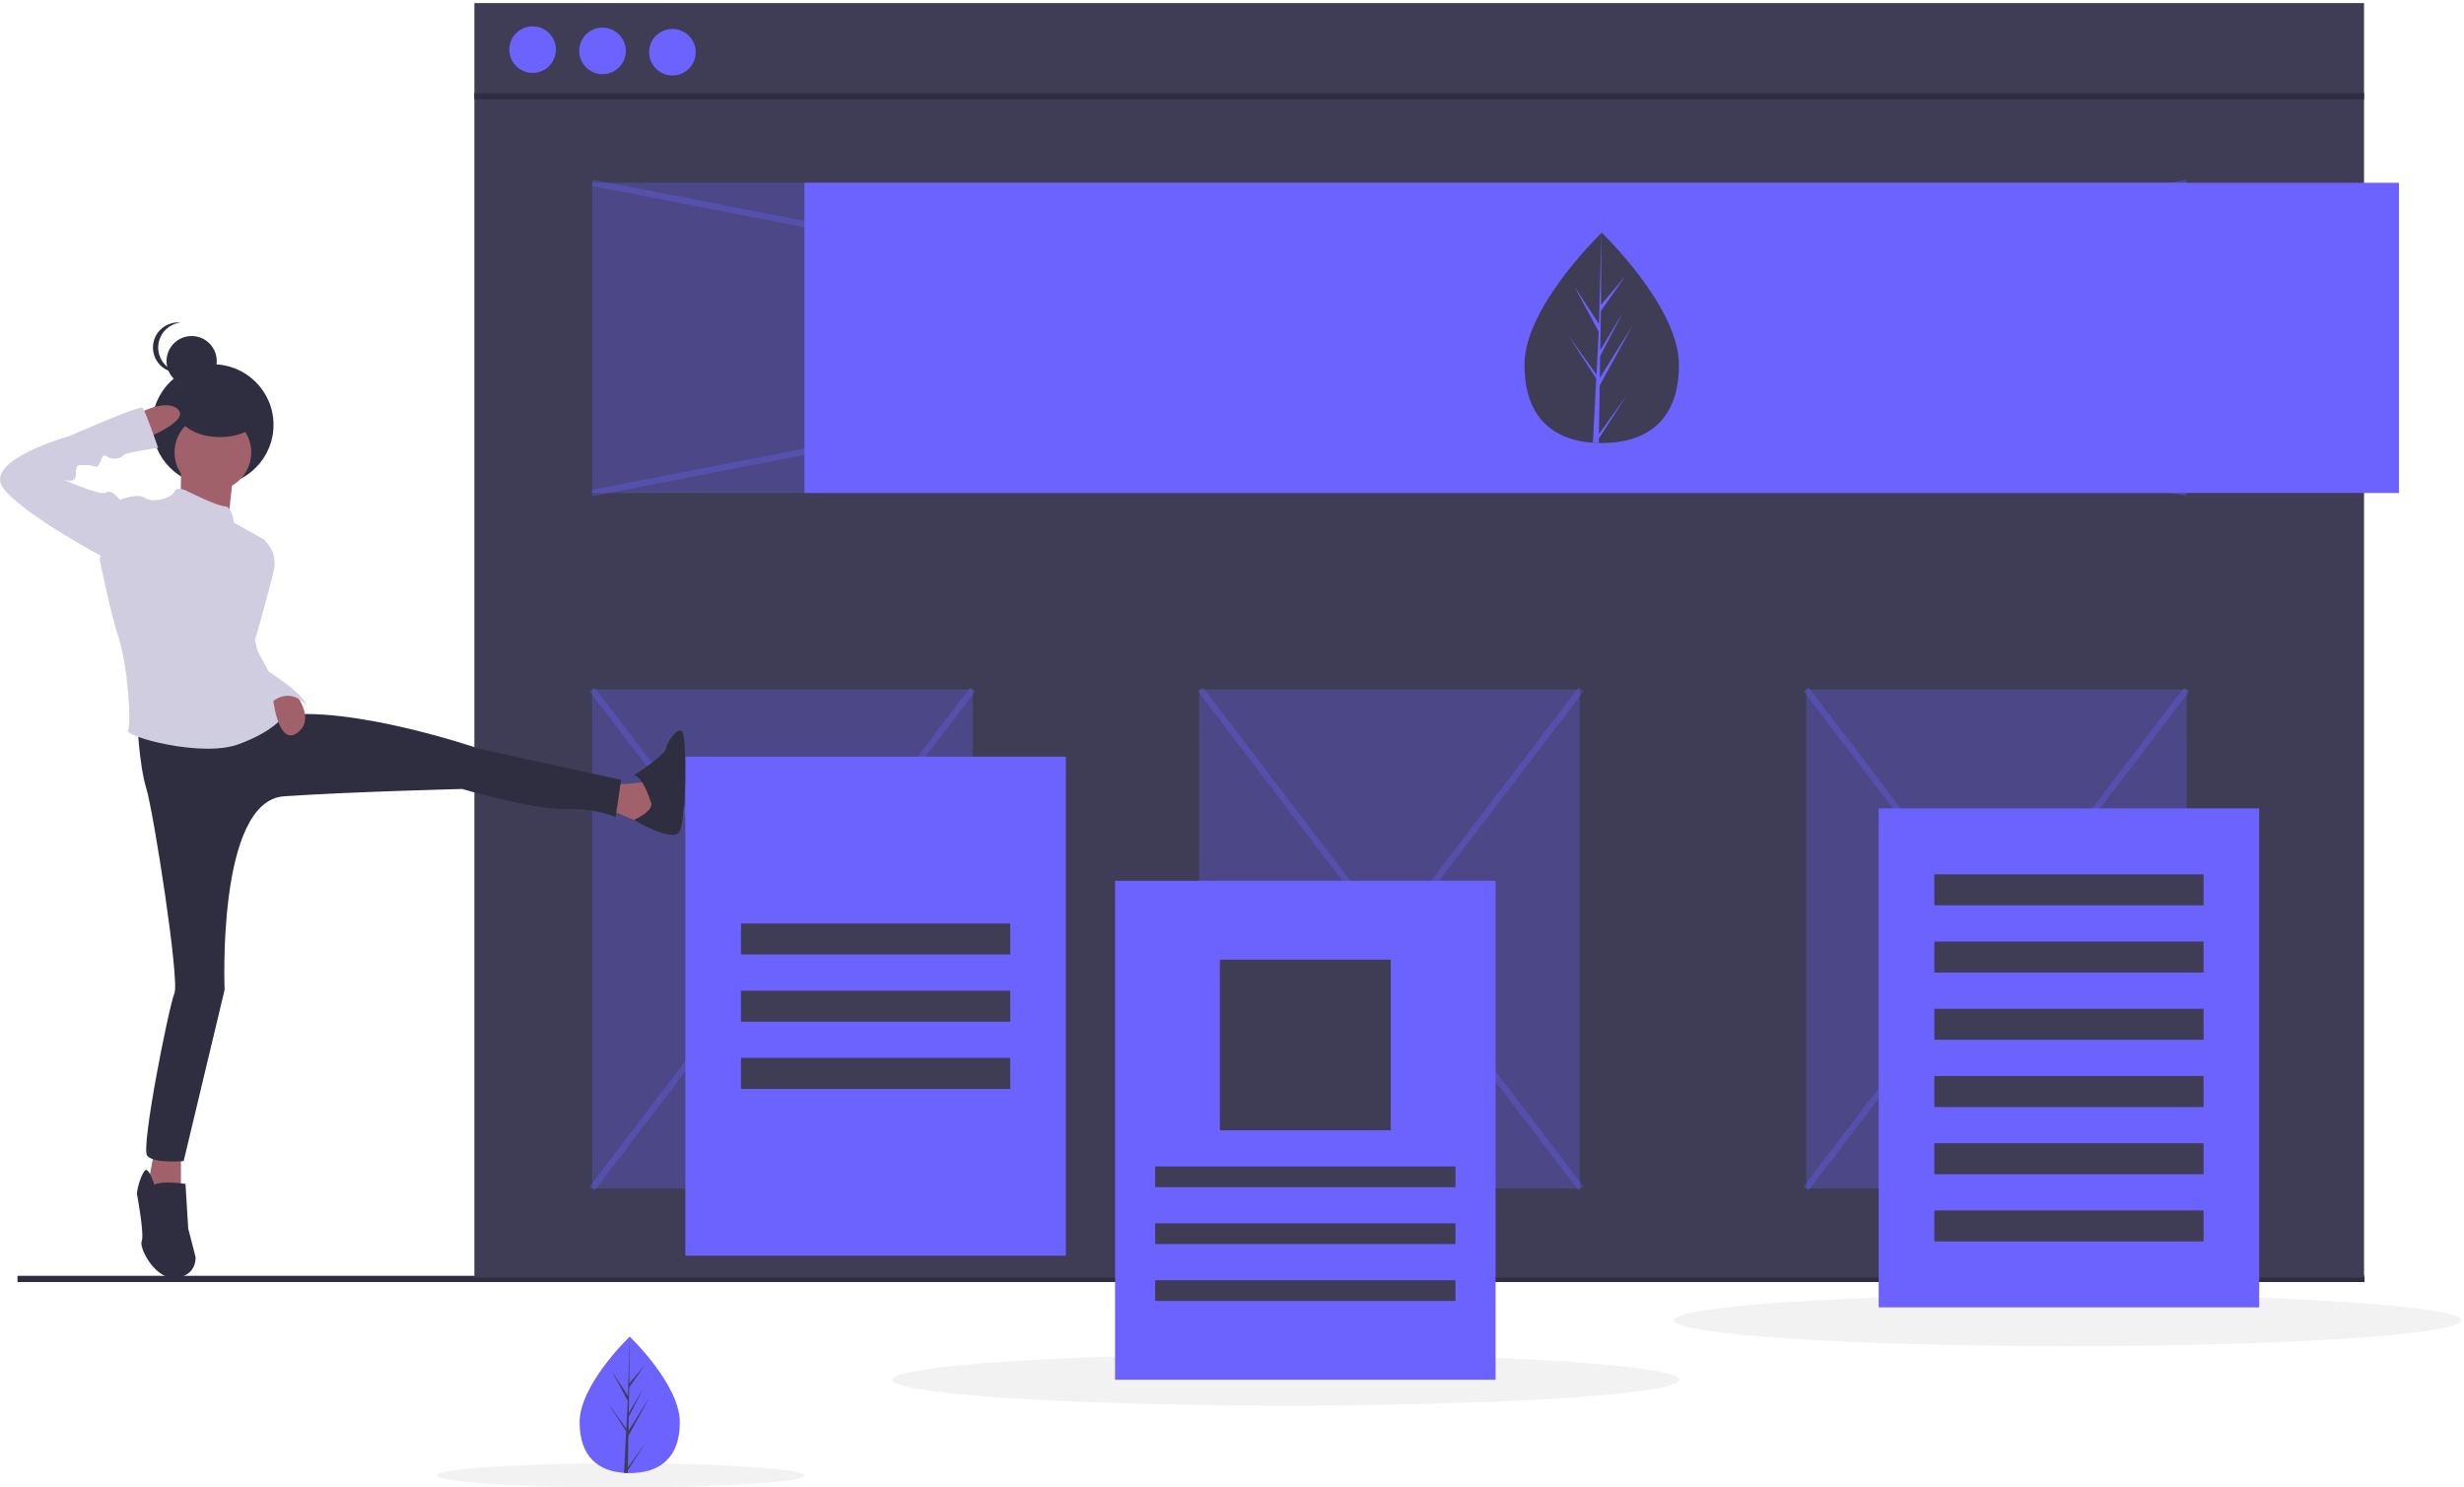 <svg width="790" height="477" viewBox="0 0 790 477" fill="none" xmlns="http://www.w3.org/2000/svg">
<path d="M412.281 450.743C481.952 450.743 538.432 447.032 538.432 442.453C538.432 437.874 481.952 434.163 412.281 434.163C342.61 434.163 286.13 437.874 286.13 442.453C286.13 447.032 342.61 450.743 412.281 450.743Z" fill="#F2F2F2"/>
<path d="M198.986 477C231.53 477 257.912 475.266 257.912 473.127C257.912 470.989 231.53 469.255 198.986 469.255C166.442 469.255 140.06 470.989 140.06 473.127C140.06 475.266 166.442 477 198.986 477Z" fill="#F2F2F2"/>
<path d="M662.923 431.675C732.594 431.675 789.074 427.964 789.074 423.385C789.074 418.806 732.594 415.095 662.923 415.095C593.252 415.095 536.772 418.806 536.772 423.385C536.772 427.964 593.252 431.675 662.923 431.675Z" fill="#F2F2F2"/>
<path d="M5.61 410.12H758.104" stroke="#2F2E41" stroke-width="2" stroke-miterlimit="10"/>
<path d="M757.951 0.989H152.094V409.706H757.951V0.989Z" fill="#3F3D56"/>
<path d="M152.094 30.883H757.951" stroke="#2F2E41" stroke-width="2" stroke-miterlimit="10"/>
<path d="M170.768 23.373C174.894 23.373 178.238 20.032 178.238 15.911C178.238 11.791 174.894 8.45 170.768 8.45C166.643 8.45 163.299 11.791 163.299 15.911C163.299 20.032 166.643 23.373 170.768 23.373Z" fill="#6C63FF"/>
<path d="M193.177 23.787C197.302 23.787 200.646 20.447 200.646 16.326C200.646 12.205 197.302 8.865 193.177 8.865C189.051 8.865 185.707 12.205 185.707 16.326C185.707 20.447 189.051 23.787 193.177 23.787Z" fill="#6C63FF"/>
<path d="M215.585 24.202C219.71 24.202 223.054 20.861 223.054 16.74C223.054 12.62 219.71 9.279 215.585 9.279C211.459 9.279 208.115 12.62 208.115 16.74C208.115 20.861 211.459 24.202 215.585 24.202Z" fill="#6C63FF"/>
<path opacity="0.3" d="M701.1 58.607H189.856V158.092H701.1V58.607Z" fill="#6C63FF"/>
<path opacity="0.3" d="M189.856 158.092L701.1 58.607" stroke="#6C63FF" stroke-width="2" stroke-miterlimit="10"/>
<path opacity="0.3" d="M701.1 158.092L189.856 58.607" stroke="#6C63FF" stroke-width="2" stroke-miterlimit="10"/>
<path opacity="0.3" d="M311.858 221.099H189.856V381.104H311.858V221.099Z" fill="#6C63FF"/>
<path opacity="0.3" d="M701.101 221.099H579.099V381.104H701.101V221.099Z" fill="#6C63FF"/>
<path opacity="0.3" d="M506.479 221.099H384.478V381.104H506.479V221.099Z" fill="#6C63FF"/>
<path opacity="0.3" d="M189.856 221.099L311.858 381.104" stroke="#6C63FF" stroke-width="2" stroke-miterlimit="10"/>
<path opacity="0.3" d="M311.858 221.099L189.856 381.104" stroke="#6C63FF" stroke-width="2" stroke-miterlimit="10"/>
<path opacity="0.3" d="M384.893 221.099L506.894 381.104" stroke="#6C63FF" stroke-width="2" stroke-miterlimit="10"/>
<path opacity="0.3" d="M506.894 221.099L384.893 381.104" stroke="#6C63FF" stroke-width="2" stroke-miterlimit="10"/>
<path opacity="0.3" d="M579.099 221.099L701.101 381.104" stroke="#6C63FF" stroke-width="2" stroke-miterlimit="10"/>
<path opacity="0.3" d="M701.101 221.099L579.099 381.104" stroke="#6C63FF" stroke-width="2" stroke-miterlimit="10"/>
<path d="M769.156 58.607H257.912V158.092H769.156V58.607Z" fill="#6C63FF"/>
<path d="M724.339 259.235H602.337V419.24H724.339V259.235Z" fill="#6C63FF"/>
<path d="M706.495 280.375H620.181V290.324H706.495V280.375Z" fill="#3F3D56"/>
<path d="M706.495 301.931H620.181V311.879H706.495V301.931Z" fill="#3F3D56"/>
<path d="M706.495 323.486H620.181V333.434H706.495V323.486Z" fill="#3F3D56"/>
<path d="M706.495 345.041H620.181V354.989H706.495V345.041Z" fill="#3F3D56"/>
<path d="M706.495 366.596H620.181V376.544H706.495V366.596Z" fill="#3F3D56"/>
<path d="M706.495 388.151H620.181V398.099H706.495V388.151Z" fill="#3F3D56"/>
<path d="M341.736 242.654H219.734V402.659H341.736V242.654Z" fill="#6C63FF"/>
<path d="M323.892 296.127H237.578V306.076H323.892V296.127Z" fill="#3F3D56"/>
<path d="M323.892 317.682H237.578V327.631H323.892V317.682Z" fill="#3F3D56"/>
<path d="M323.892 339.237H237.578V349.186H323.892V339.237Z" fill="#3F3D56"/>
<path d="M538.294 116.946C538.294 135.573 527.209 142.077 513.534 142.077C513.217 142.077 512.901 142.074 512.585 142.067C511.951 142.053 511.324 142.023 510.704 141.981C498.362 141.108 488.773 134.27 488.773 116.946C488.773 99.018 511.708 76.395 513.431 74.721L513.434 74.718C513.501 74.653 513.534 74.622 513.534 74.622C513.534 74.622 538.294 98.319 538.294 116.946Z" fill="#3F3D56"/>
<path d="M512.632 139.228L521.688 126.587L512.609 140.615L512.585 142.067C511.951 142.053 511.324 142.023 510.704 141.981L511.68 123.344L511.672 123.2L511.689 123.173L511.781 121.412L502.68 107.35L511.81 120.092L511.831 120.466L512.568 106.385L504.777 91.854L512.663 103.914L513.431 74.721L513.434 74.622V74.718L513.306 97.738L521.063 88.612L513.275 99.721L513.069 112.329L520.312 100.229L513.039 114.184L512.925 121.192L523.439 104.352L512.885 123.638L512.632 139.228Z" fill="#6C63FF"/>
<path d="M68.247 155.67C78.988 155.67 87.695 146.972 87.695 136.243C87.695 125.514 78.988 116.816 68.247 116.816C57.506 116.816 48.799 125.514 48.799 136.243C48.799 146.972 57.506 155.67 68.247 155.67Z" fill="#2F2E41"/>
<path d="M58.008 149.176C58.008 149.176 58.3 161.168 57.129 161.46C55.958 161.753 73.233 166.432 73.233 166.432L74.99 150.054L58.008 149.176Z" fill="#A0616A"/>
<path d="M194.449 251.543C194.449 251.543 207.332 251.543 207.625 250.08C207.918 248.618 210.553 262.072 210.553 262.072L205.283 263.827C205.283 263.827 195.328 259.44 194.449 259.44C193.571 259.44 194.449 251.543 194.449 251.543Z" fill="#A0616A"/>
<path d="M208.504 256.807C208.504 256.807 206.161 248.911 203.233 248.618C203.233 248.618 213.188 242.184 213.481 240.136C213.774 238.089 217.288 232.824 218.751 234.579C220.215 236.334 220.215 264.119 217.58 267.044C214.945 269.969 203.233 262.933 203.233 262.933C203.233 262.933 210.553 259.732 208.504 256.807Z" fill="#2F2E41"/>
<path d="M49.517 368.826L47.175 381.402L58.008 383.157V368.826H49.517Z" fill="#A0616A"/>
<path d="M49.516 379.94C49.516 379.94 47.76 374.383 46.589 375.26C45.417 376.138 43.66 381.695 43.953 383.157C44.246 384.619 46.296 396.026 45.417 398.073C44.539 400.121 49.809 410.65 56.544 409.772C63.278 408.895 62.692 403.045 62.692 403.045L60.35 393.979L59.471 379.647C59.471 379.647 51.859 378.477 49.516 379.94Z" fill="#2F2E41"/>
<path d="M61.444 123.835C65.888 123.835 69.491 120.236 69.491 115.797C69.491 111.357 65.888 107.758 61.444 107.758C56.999 107.758 53.397 111.357 53.397 115.797C53.397 120.236 56.999 123.835 61.444 123.835Z" fill="#2F2E41"/>
<path d="M50.714 111.442C50.714 109.455 51.451 107.539 52.782 106.063C54.114 104.586 55.945 103.654 57.923 103.447C57.645 103.418 57.365 103.404 57.085 103.404C54.951 103.404 52.904 104.251 51.395 105.758C49.885 107.266 49.038 109.31 49.038 111.442C49.038 113.574 49.885 115.619 51.395 117.127C52.904 118.634 54.951 119.481 57.085 119.481C57.365 119.481 57.645 119.467 57.923 119.438C55.945 119.23 54.114 118.299 52.782 116.822C51.451 115.346 50.714 113.429 50.714 111.442Z" fill="#2F2E41"/>
<path d="M68.255 157.366C75.047 157.366 80.553 151.866 80.553 145.082C80.553 138.297 75.047 132.798 68.255 132.798C61.464 132.798 55.958 138.297 55.958 145.082C55.958 151.866 61.464 157.366 68.255 157.366Z" fill="#A0616A"/>
<path d="M43.954 230.485C43.954 230.485 44.539 245.108 46.882 252.713C49.224 260.317 57.669 314.474 55.912 318.568C54.155 322.663 45.125 367.948 47.174 370.581C49.224 373.213 58.886 372.335 58.886 372.335L72.016 317.398C72.016 317.398 69.427 256.807 91.093 255.345C112.76 253.883 148.188 253.005 148.188 253.005C148.188 253.005 171.026 259.732 181.274 259.44C191.522 259.147 197.377 262.072 197.377 262.072L199.134 250.08L153.751 240.136C153.751 240.136 112.175 225.805 89.337 229.607C66.499 233.409 43.954 230.485 43.954 230.485Z" fill="#2F2E41"/>
<path d="M60.35 157.658C60.35 157.658 56.837 155.611 55.958 157.658C55.08 159.705 48.931 161.46 46.589 159.705C44.246 157.951 38.391 160.29 38.391 160.29L31.949 179.301C31.949 179.301 35.17 195.68 38.098 204.747C41.026 213.813 42.197 232.532 41.026 234.287C39.855 236.042 64.449 243.061 76.454 238.674C88.458 234.287 91.094 229.315 91.094 229.315C91.094 229.315 77.918 210.596 82.31 201.822C86.702 193.048 83.188 183.103 83.188 183.103L84.945 173.159L74.99 167.602C74.99 167.602 74.404 162.338 72.062 162.338C69.72 162.338 60.35 157.658 60.35 157.658Z" fill="#D0CDE1"/>
<path d="M80.553 173.452H84.945C86.163 174.591 87.071 176.02 87.583 177.607C88.095 179.193 88.195 180.883 87.872 182.519C86.701 188.076 81.419 206.499 81.419 206.499L77.039 195.095L80.553 173.452Z" fill="#D0CDE1"/>
<path d="M93.165 220.422C93.165 220.422 101.927 229.9 95.485 234.872C89.044 239.844 87.457 223.465 87.457 223.465L93.165 220.422Z" fill="#A0616A"/>
<path d="M80.553 200.652L82.603 208.841L86.116 215.276C86.116 215.276 98.121 223.173 98.121 226.097C98.121 226.097 92.85 219.371 86.116 226.097L80.114 211.62L80.553 200.652Z" fill="#D0CDE1"/>
<path d="M70.509 140.163C77.917 140.163 83.922 136.564 83.922 132.124C83.922 127.685 77.917 124.086 70.509 124.086C63.102 124.086 57.097 127.685 57.097 132.124C57.097 136.564 63.102 140.163 70.509 140.163Z" fill="#2F2E41"/>
<path d="M43.954 132.798C43.954 132.798 53.323 127.533 57.129 131.335C60.936 135.137 45.71 140.987 45.71 140.987L43.954 132.798Z" fill="#A0616A"/>
<path d="M40.44 161.753L38.39 160.29C38.39 160.29 36.048 156.781 33.998 157.951C31.949 159.12 19.944 153.563 19.944 153.563C19.944 153.563 24.336 155.611 24.336 152.101C24.336 148.591 24.922 149.176 27.85 149.176C30.778 149.176 30.778 150.639 31.949 148.591C33.12 146.544 32.535 145.374 34.584 146.544C36.634 147.714 38.976 146.836 39.562 145.959C40.147 145.082 50.688 143.619 50.688 143.619C50.688 143.619 46.589 131.628 45.71 130.75C44.832 129.873 22.287 139.817 22.287 139.817C22.287 139.817 -6.114 147.714 1.206 156.781C8.526 165.847 34.877 179.594 34.877 179.594L40.44 161.753Z" fill="#D0CDE1"/>
<path d="M479.506 282.448H357.505V442.453H479.506V282.448Z" fill="#6C63FF"/>
<path d="M445.894 307.734H391.118V362.451H445.894V307.734Z" fill="#3F3D56"/>
<path d="M466.642 374.057H370.369V380.689H466.642V374.057Z" fill="#3F3D56"/>
<path d="M466.642 392.296H370.369V398.928H466.642V392.296Z" fill="#3F3D56"/>
<path d="M466.642 410.535H370.369V417.167H466.642V410.535Z" fill="#3F3D56"/>
<path d="M217.969 456.077C217.969 468.165 210.776 472.386 201.901 472.386C201.696 472.386 201.49 472.383 201.285 472.379C200.874 472.37 200.467 472.35 200.065 472.323C192.055 471.757 185.833 467.319 185.833 456.077C185.833 444.442 200.717 429.762 201.835 428.675L201.837 428.673C201.88 428.631 201.901 428.611 201.901 428.611C201.901 428.611 217.969 443.989 217.969 456.077Z" fill="#6C63FF"/>
<path d="M201.316 470.536L207.193 462.334L201.301 471.437L201.285 472.379C200.874 472.37 200.467 472.351 200.065 472.323L200.698 460.229L200.693 460.135L200.704 460.118L200.764 458.975L194.857 449.849L200.782 458.119L200.796 458.361L201.275 449.224L196.218 439.793L201.336 447.62L201.835 428.675L201.837 428.611V428.673L201.753 443.612L206.787 437.69L201.733 444.899L201.6 453.08L206.3 445.229L201.58 454.284L201.506 458.833L208.329 447.904L201.48 460.42L201.316 470.536Z" fill="#3F3D56"/>
</svg>
